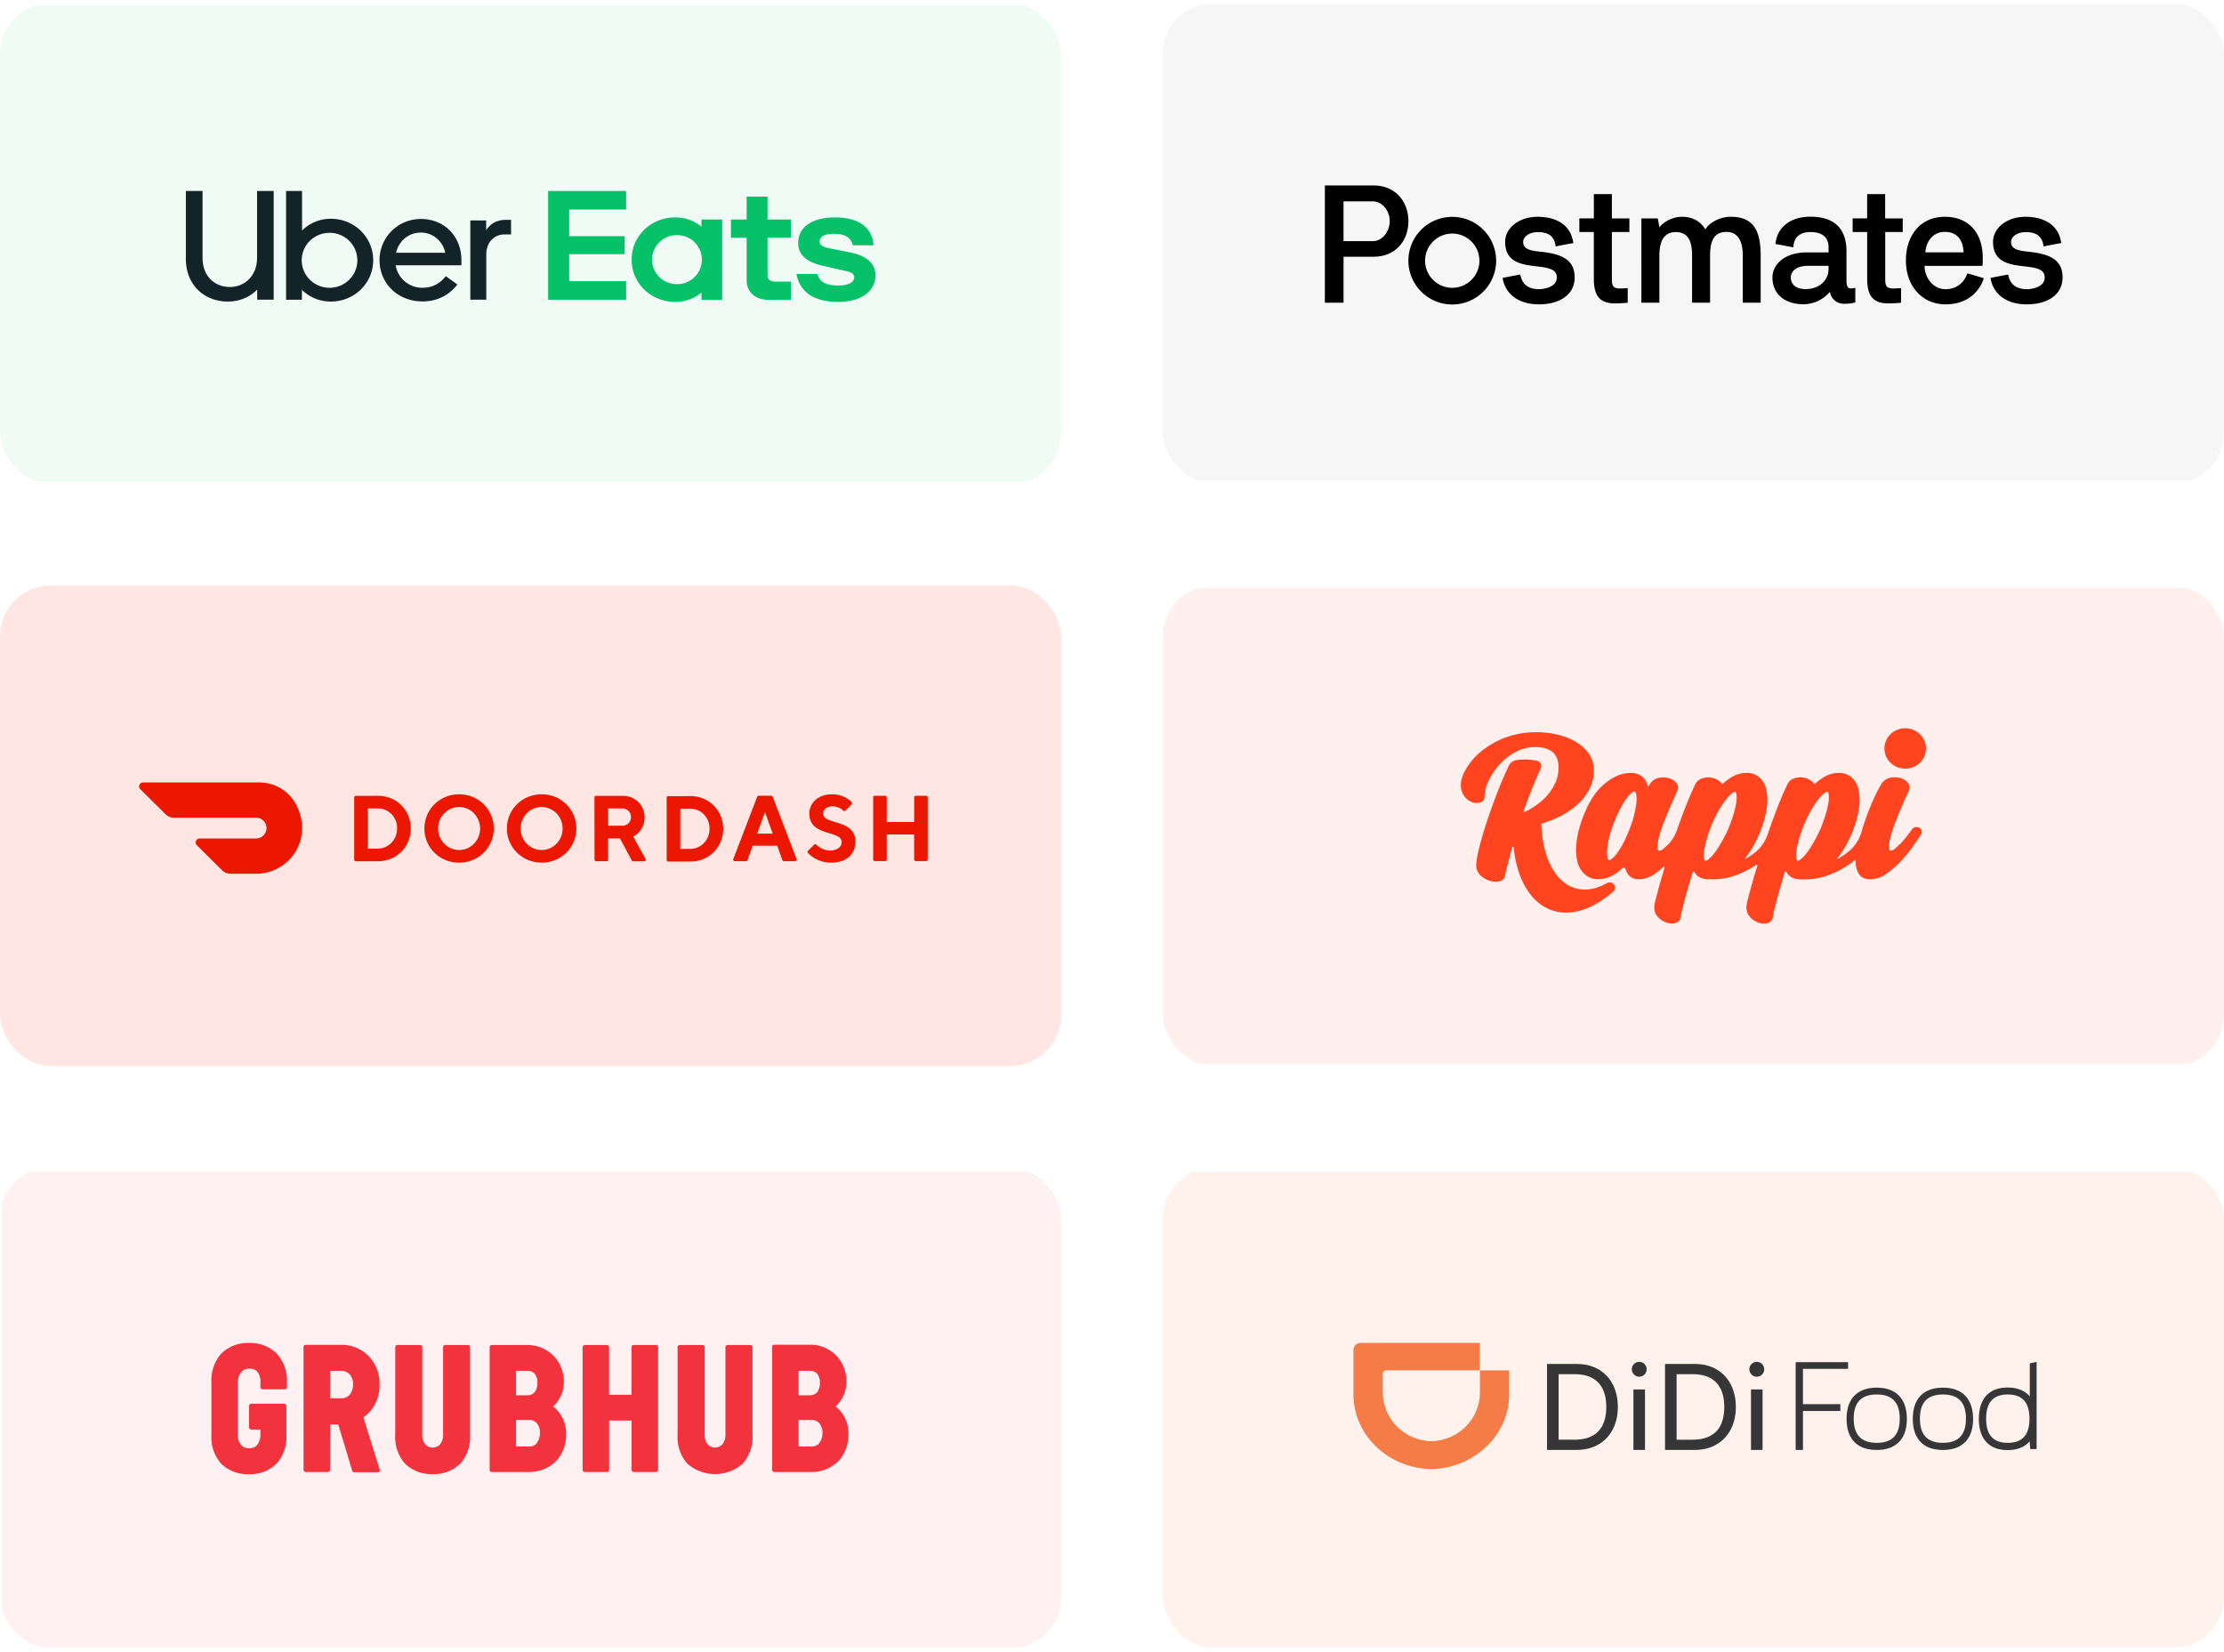 <svg width="350" height="260" fill="none" xmlns="http://www.w3.org/2000/svg"><g clip-path="url('#clip0_1_703')"><g clip-path="url('#clip1_1_703')"><path d="M167 .848H0v74.888h167V.847Z" fill="#F0FBF6"/><path d="M110.453 40.86c0-2.16-1.732-3.86-3.917-3.86-2.154 0-3.917 1.7-3.917 3.86 0 2.162 1.763 3.86 3.917 3.86 2.185 0 3.917-1.698 3.917-3.86Zm3.195-6.319v12.65h-3.257v-1.143a6.421 6.421 0 0 1-4.123 1.461c-3.855 0-6.865-2.953-6.865-6.648 0-3.685 3.02-6.65 6.865-6.65 1.556 0 2.989.526 4.123 1.462v-1.132h3.257Zm10.823 9.778h-2.453c-.742 0-1.227-.32-1.227-.999v-5.918h3.67v-2.86h-3.67v-3.603h-3.288v3.602h-2.474v2.872h2.474v6.72c0 1.699 1.227 3.047 3.433 3.047h3.525v-2.861h.01Zm7.422 3.19c3.761 0 5.885-1.76 5.885-4.189 0-1.729-1.257-3.015-3.886-3.571l-2.783-.556c-1.608-.288-2.124-.587-2.124-1.173 0-.762.774-1.225 2.207-1.225 1.556 0 2.69.412 3.02 1.811h3.257c-.176-2.634-2.123-4.394-6.061-4.394-3.401 0-5.793 1.379-5.793 4.045 0 1.842 1.319 3.046 4.154 3.633l3.102.7c1.227.236 1.557.555 1.557 1.05 0 .792-.928 1.286-2.422 1.286-1.876 0-2.958-.412-3.371-1.812h-3.288c.485 2.635 2.484 4.395 6.546 4.395ZM86.261 30.054h12.276v2.923H89.58v4.189h8.72v2.84h-8.72v4.24h8.957v2.924H86.261V30.054Z" fill="#06C167"/><path d="M80.427 36.899v-2.296h-.877c-1.391 0-2.422.639-3.04 1.637v-1.544h-2.495V47.16h2.515v-7.081c0-1.935 1.196-3.18 2.845-3.18h1.052Zm-18.1 2.881c.453-1.904 2.02-3.18 3.885-3.18 1.866 0 3.443 1.266 3.866 3.18h-7.752Zm3.937-5.32c-3.71 0-6.535 2.953-6.535 6.473 0 3.716 2.938 6.505 6.762 6.505 2.319 0 4.215-.999 5.483-2.666l-1.824-1.317c-.948 1.245-2.196 1.832-3.67 1.832a4.24 4.24 0 0 1-4.215-3.54h10.348v-.804c.01-3.725-2.68-6.484-6.35-6.484Zm-14.39 10.827c-2.442 0-4.39-1.935-4.39-4.323 0-2.419 1.968-4.323 4.39-4.323 2.392 0 4.36 1.904 4.36 4.323.011 2.388-1.958 4.323-4.36 4.323ZM45.02 47.17h2.495v-1.564c1.144 1.152 2.772 1.852 4.535 1.852 3.742 0 6.68-2.912 6.68-6.504 0-3.613-2.938-6.526-6.68-6.526-1.773 0-3.37.71-4.515 1.853v-6.227H45.02V47.17Zm-8.854-2.007c2.422 0 4.288-1.832 4.288-4.549v-10.56h2.618V47.16h-2.597v-1.585c-1.175 1.194-2.794 1.883-4.618 1.883-3.742 0-6.607-2.665-6.607-6.7V30.054h2.628v10.56c0 2.769 1.845 4.55 4.288 4.55Z" fill="#142328"/></g></g><g clip-path="url('#clip2_1_703')"><g clip-path="url('#clip3_1_703')"><path d="M350 .73H183v74.888h167V.73Z" fill="#F6F6F6"/><path d="M208.5 47.64V29.189h7.684c3.313 0 5.46 2.436 5.46 5.608 0 3.22-2.153 5.604-5.46 5.604h-4.746v7.24H208.5Zm2.935-15.953v6.26h4.623c1.469 0 2.65-1.504 2.65-3.142 0-1.639-1.181-3.118-2.65-3.118h-4.623Zm25.039 12.045c.946-.183 1.864-.367 2.783-.526.183 1.05.813 2.306 2.936 2.306.472 0 2.809-.183 2.809-1.858 0-3.172-8.13.102-8.13-5.58 0-2.256 2.255-3.958 5.089-3.958 2.833 0 5.248 1.179 5.64 4.14-.943.157-1.861.34-2.78.524-.183-1.651-1.204-2.252-2.782-2.252-1.391 0-2.334.733-2.334 1.545 0 1.074.997 1.362 2.572 1.519 2.99.315 5.535.968 5.535 4.062 0 2.775-2.439 4.242-5.616 4.242-3.409 0-5.351-1.78-5.722-4.164Zm12.075-7.216v-2.15h2.283V30.55h2.837v3.825h2.755v2.14h-2.755v7.518c0 1.049.316 1.362 1.234 1.362.392 0 1.259-.051 1.259-.051v2.297s-1.015.105-2.021.105c-2.493 0-3.312-1.338-3.312-3.879v-7.351h-2.28Zm17.74 3.728c0-2.017-.446-3.72-2.572-3.72-2.02 0-2.572 1.703-2.572 3.72v7.397h-2.833V34.375h2.583l.262 1.44c.395-.734 1.97-1.702 3.518-1.702 2.201 0 3.252 1.203 3.698 1.99.708-1.178 2.439-1.99 3.987-1.99 3.613 0 4.725 2.201 4.725 6.131v7.397h-2.819v-7.397c0-1.99-.551-3.746-2.572-3.746-2.126 0-2.571 1.701-2.571 3.746v7.397h-2.834v-7.397Zm15.926-1.323c-.903-.156-1.861-.367-2.806-.523.301-2.935 2.71-4.297 5.483-4.297 3.752 0 5.695 1.834 5.695 5.449v4.612c0 .785.156 1.23.708 1.23a2.41 2.41 0 0 0 .68-.106v2.307a6.069 6.069 0 0 1-1.677.21 2.189 2.189 0 0 1-2.31-1.885 5.515 5.515 0 0 1-4.146 1.963c-3.069 0-4.905-1.702-4.905-4.21 0-2.068 1.914-3.953 5.419-3.953h3.412v-.797c0-1.022-.421-2.405-2.861-2.405-1.625 0-2.622.812-2.676 2.405h-.016Zm5.553 3.563v-.655h-3.138c-2.336 0-2.806 1.178-2.806 1.834 0 .902.602 1.834 2.334 1.834 2.309 0 3.595-1.573 3.595-3.007l.015-.006Zm-59.219 5.433a6.904 6.904 0 0 1-6.38-4.257 6.887 6.887 0 0 1 1.498-7.514 6.91 6.91 0 0 1 10.624 1.049 6.888 6.888 0 0 1-.862 8.704 6.913 6.913 0 0 1-4.88 2.018Zm0-11.16a4.28 4.28 0 0 0-3.951 2.635 4.26 4.26 0 0 0 .927 4.653 4.279 4.279 0 0 0 7.3-3.02 4.28 4.28 0 0 0-4.276-4.27Zm81.06 6.265c.864.235 1.732.497 2.596.761-.602 1.913-2.409 4.113-6.023 4.113-3.613 0-6.242-2.805-6.242-6.891 0-4.087 2.409-6.892 6.113-6.892 3.704 0 5.98 2.463 5.98 6.474.008.42-.009.84-.051 1.257h-9.115c.051 1.94 1.388 3.668 3.312 3.668 1.392 0 2.755-.655 3.439-2.49h-.009Zm-.593-3.307c-.079-1.964-1.021-3.223-2.963-3.223-1.891 0-2.967 1.572-3.044 3.223h6.007Zm4.239 4.017c.946-.183 1.861-.367 2.78-.523.184 1.046.817 2.306 2.939 2.306.473 0 2.81-.183 2.81-1.861 0-3.17-8.131.105-8.131-5.58 0-2.253 2.256-3.958 5.09-3.958 2.833 0 5.245 1.182 5.639 4.14-.945.157-1.864.34-2.779.524-.184-1.651-1.205-2.252-2.783-2.252-1.39 0-2.333.733-2.333 1.545 0 1.074.997 1.362 2.569 1.519 2.993.315 5.538.97 5.538 4.062 0 2.778-2.443 4.242-5.617 4.242-3.408 0-5.351-1.78-5.722-4.164Zm-21.698-7.216v-2.15h2.282V30.55h2.834v3.825h2.767v2.14h-2.755v7.518c0 1.049.316 1.362 1.234 1.362.392 0 1.259-.051 1.259-.051v2.297s-1.015.105-2.02.105c-2.494 0-3.313-1.338-3.313-3.879v-7.351h-2.288Z" fill="#000"/></g></g><g clip-path="url('#clip4_1_703')"><g clip-path="url('#clip5_1_703')"><path d="M167.828 92.13H-.827v75.63h168.655V92.13Z" fill="#FFE6E3"/><path d="M57.895 127.221v6.329h1.58a3.025 3.025 0 0 0 2.15-.945c.567-.6.878-1.398.865-2.225a3.11 3.11 0 0 0-.854-2.234 2.973 2.973 0 0 0-2.161-.926h-1.58v.001Zm1.58-1.984c2.945 0 5.174 2.279 5.174 5.143 0 2.865-2.229 5.157-5.174 5.157h-3.486a.261.261 0 0 1-.178-.076.254.254 0 0 1-.071-.18v-9.778c0-.141.112-.257.25-.257l3.485-.009Zm12.766 8.534c1.338.004 2.546-.818 3.06-2.082a3.446 3.446 0 0 0-.707-3.691 3.245 3.245 0 0 0-3.602-.742c-1.237.521-2.044 1.755-2.046 3.124 0 1.867 1.472 3.382 3.295 3.391Zm0-8.768c3.1 0 5.471 2.44 5.471 5.377 0 2.938-2.37 5.377-5.471 5.377-3.1 0-5.45-2.427-5.45-5.377 0-2.949 2.37-5.377 5.45-5.377Zm13.002 8.768c1.824-.005 3.3-1.521 3.298-3.388-.003-1.869-1.482-3.381-3.304-3.382-1.825 0-3.305 1.512-3.307 3.379 0 .9.349 1.763.97 2.398a3.274 3.274 0 0 0 2.342.993Zm-.001-8.768c3.09 0 5.461 2.428 5.461 5.377 0 2.95-2.38 5.377-5.461 5.377-3.08 0-5.47-2.427-5.47-5.377 0-2.949 2.37-5.377 5.47-5.377Zm12.69 2.218h-2.229v2.724h2.229a1.285 1.285 0 0 0 .956-.364c.258-.25.405-.596.409-.96a1.37 1.37 0 0 0-.387-1.002 1.289 1.289 0 0 0-.978-.395v-.003Zm-4.385-1.718c0-.141.113-.257.25-.257h4.197c2 0 3.447 1.501 3.447 3.386a3.337 3.337 0 0 1-1.795 3.016l1.936 3.503a.27.27 0 0 1 .043.135.267.267 0 0 1-.034.138.248.248 0 0 1-.237.126h-1.698a.253.253 0 0 1-.228-.139l-1.864-3.466h-1.869v3.328a.248.248 0 0 1-.154.236.267.267 0 0 1-.096.021H93.81a.27.27 0 0 1-.097-.021.261.261 0 0 1-.135-.139.252.252 0 0 1-.017-.097l-.012-9.769v-.001Zm13.513 1.767v6.329h1.58a3.007 3.007 0 0 0 2.15-.941c.568-.6.879-1.398.867-2.224a3.118 3.118 0 0 0-.851-2.238 2.971 2.971 0 0 0-2.166-.926h-1.58Zm1.58-1.987c2.945 0 5.173 2.281 5.173 5.151 0 2.871-2.228 5.152-5.173 5.152h-3.476a.228.228 0 0 1-.096-.021.244.244 0 0 1-.082-.056.243.243 0 0 1-.071-.18v-9.777c0-.142.112-.257.249-.257l3.476-.012Zm11.746 2.517-1.223 3.384h2.443l-1.22-3.384Zm-1.94 5.297-.8 2.253a.25.25 0 0 1-.25.177h-1.736a.261.261 0 0 1-.129-.022.266.266 0 0 1-.144-.211.258.258 0 0 1 .024-.131l3.75-9.768a.249.249 0 0 1 .25-.169h1.942a.246.246 0 0 1 .153.043c.046.03.08.075.097.126l3.751 9.768a.258.258 0 0 1 .022.131.254.254 0 0 1-.144.21.24.24 0 0 1-.129.022h-1.735a.245.245 0 0 1-.249-.177l-.801-2.253-3.872.001Zm8.92-5.078c0-1.617 1.365-3.016 3.522-3.016a4.403 4.403 0 0 1 3.126 1.207.253.253 0 0 1 .081.188.253.253 0 0 1-.081.188l-.961.978a.262.262 0 0 1-.081.056.27.27 0 0 1-.097.019.265.265 0 0 1-.096-.019.25.25 0 0 1-.081-.056 2.493 2.493 0 0 0-1.668-.673c-.862 0-1.5.512-1.5 1.103 0 1.912 5.096.809 5.096 4.488-.003 1.865-1.378 3.275-3.81 3.275a5.04 5.04 0 0 1-3.636-1.495.255.255 0 0 1-.06-.291.253.253 0 0 1 .06-.085l.93-.953a.23.23 0 0 1 .083-.058.237.237 0 0 1 .197 0 .24.24 0 0 1 .083.058 3.173 3.173 0 0 0 2.198.917c1.077 0 1.787-.589 1.787-1.327 0-1.912-5.093-.808-5.093-4.488l.001-.016Zm16.5-2.529v3.866h-4.313v-3.866a.269.269 0 0 0-.018-.097.266.266 0 0 0-.135-.138.272.272 0 0 0-.097-.021h-1.636a.25.25 0 0 0-.231.159.25.25 0 0 0-.019.097v9.767c0 .141.113.257.25.257h1.636c.137 0 .25-.116.25-.257v-3.927h4.31v3.927c0 .141.112.257.249.257h1.637a.253.253 0 0 0 .249-.257v-9.767a.246.246 0 0 0-.153-.235.267.267 0 0 0-.096-.021h-1.637a.253.253 0 0 0-.246.256Zm-97.31 1.048c-1.134-2.1-3.354-3.408-5.769-3.4H22.52a.628.628 0 0 0-.578.385.613.613 0 0 0 .136.673l3.98 3.943c.35.349.83.544 1.327.544h12.878a1.65 1.65 0 0 1 1.678 1.62 1.647 1.647 0 0 1-1.644 1.653H31.42a.63.63 0 0 0-.579.383.615.615 0 0 0 .135.674l3.982 3.947c.353.349.83.544 1.328.544H40.3c5.224 0 9.174-5.505 6.256-10.968" fill="#EB1700"/></g></g><g clip-path="url('#clip6_1_703')"><g clip-path="url('#clip7_1_703')"><path d="M350 92.536H183v74.888h167V92.536Z" fill="#FFF0ED"/><path d="M289.431 121.638a2.888 2.888 0 0 1 1.943.685 3.573 3.573 0 0 1 1.095 1.866c.208.911.25 1.85.123 2.775a15.195 15.195 0 0 1-.93 3.586 17.43 17.43 0 0 1-1.604 3.253 17.2 17.2 0 0 1-.883 1.251.06.06 0 0 0 .003.07.06.06 0 0 0 .071.014c.175-.094.346-.196.512-.304.394-.251.773-.522 1.136-.813a6.116 6.116 0 0 0 2.045-3.068c.21-.726.438-1.444.693-2.151a36.71 36.71 0 0 1 1.313-3.237c.335-.745.711-1.472 1.126-2.176a2.088 2.088 0 0 1 1.381-.987 3.363 3.363 0 0 1 1.555.023c.464.115.881.365 1.196.719.325.335.407.832.205 1.251-.059.152-.198.49-.453 1.023-.256.533-.525 1.179-.829 1.897a74.092 74.092 0 0 0-.93 2.31c-.283.724-.52 1.466-.712 2.219a5.22 5.22 0 0 0-.188 1.616c.033.4.19.4.27.4a1.11 1.11 0 0 0 .653-.318c.346-.285.675-.592.982-.918.346-.362.671-.743.972-1.141.275-.365.513-.687.705-.961a.882.882 0 0 1 .731-.373.94.94 0 0 1 .767.396l-.046.015a.68.68 0 0 1-.012.768c-.205.315-.563.846-1.095 1.621a22.991 22.991 0 0 1-1.874 2.351c-.709.788-1.502 1.5-2.365 2.123a4.56 4.56 0 0 1-2.662.958c-.795 0-1.386-.27-1.762-.807a3.396 3.396 0 0 1-.511-1.958v-.127a.113.113 0 0 0-.129-.116.117.117 0 0 0-.06.026l-.511.393a15.325 15.325 0 0 1-3.542 1.914 10.6 10.6 0 0 1-3.857.69c-.185 0-.373-.012-.563-.012-.941-.003-1.64-.295-2.077-.868a2.957 2.957 0 0 1-.211-.313.123.123 0 0 0-.049-.047.126.126 0 0 0-.067-.012.118.118 0 0 0-.061.028.105.105 0 0 0-.036.056c-.145.465-.276.918-.401 1.349-.271.928-.509 1.739-.701 2.455-.191.715-.373 1.408-.512 1.966a16.051 16.051 0 0 0-.285 1.348v.013c-.068.47-.432.847-.908.939a2.236 2.236 0 0 1-.476.049 2.797 2.797 0 0 1-.915-.165 3.15 3.15 0 0 1-1.279-.861 2.222 2.222 0 0 1-.58-1.558 7.38 7.38 0 0 1 .281-1.402c.184-.75.432-1.673.742-2.752.199-.731.455-1.526.711-2.377a.105.105 0 0 0 0-.07.115.115 0 0 0-.177-.057 15.602 15.602 0 0 1-3.069 1.588 10.596 10.596 0 0 1-3.857.691c-.184 0-.373-.013-.562-.013-.942-.002-1.639-.294-2.077-.868a3.316 3.316 0 0 1-.213-.313.125.125 0 0 0-.048-.046.119.119 0 0 0-.128.015.114.114 0 0 0-.035.056c-.146.468-.277.918-.402 1.35-.271.93-.499 1.736-.701 2.454a63.955 63.955 0 0 0-.523 1.969c-.115.445-.211.895-.287 1.348v.013a1.125 1.125 0 0 1-.908.939c-.155.033-.314.05-.473.049a2.775 2.775 0 0 1-.915-.165 3.164 3.164 0 0 1-1.279-.86 2.231 2.231 0 0 1-.58-1.559c.048-.475.143-.944.281-1.402.411-1.61.861-3.211 1.35-4.801a.108.108 0 0 0-.002-.073.112.112 0 0 0-.046-.057.117.117 0 0 0-.073-.015.112.112 0 0 0-.067.03c-.38.343-.778.666-1.193.968a4.47 4.47 0 0 1-2.633.968c-.793 0-1.386-.269-1.762-.807a2.696 2.696 0 0 1-.356-.751.342.342 0 0 0-.251-.234.344.344 0 0 0-.333.096c-.26.266-.543.508-.849.72a6.04 6.04 0 0 1-1.32.692 4.508 4.508 0 0 1-1.59.277 3.047 3.047 0 0 1-1.977-.678 3.783 3.783 0 0 1-1.201-1.83 7.687 7.687 0 0 1-.256-2.774c.098-1.216.347-2.418.743-3.576.894-2.694 2.031-4.661 3.464-5.936 1.431-1.277 2.886-1.925 4.321-1.925a2.982 2.982 0 0 1 1.533.358c.385.219.702.539.913.922.139.257.241.532.302.817a.053.053 0 0 0 .018.028c.008.008.02.012.031.014.011.001.023 0 .034-.005a.074.074 0 0 0 .025-.022 7.95 7.95 0 0 1 .206-.349 2.095 2.095 0 0 1 1.361-.983 3.359 3.359 0 0 1 1.554.02c.473.112.899.364 1.22.721a1.1 1.1 0 0 1 .203 1.251c-.057.15-.211.495-.451 1.023a74.07 74.07 0 0 0-1.765 4.209 18.79 18.79 0 0 0-.71 2.22 5.191 5.191 0 0 0-.19 1.616c.034.4.19.4.272.4.248-.03.478-.143.652-.318.179-.155.366-.319.554-.5a5.887 5.887 0 0 0 1.563-2.425 94.8 94.8 0 0 1 1.372-3.715 57.793 57.793 0 0 1 1.468-3.418 1.87 1.87 0 0 1 1.146-1.021 2.969 2.969 0 0 1 1.464-.097c.464.08.9.276 1.266.567.147.115.274.253.376.409.026.027.054.031.089 0a9.636 9.636 0 0 1 1.376-1.044 4.52 4.52 0 0 1 2.453-.685 2.885 2.885 0 0 1 1.941.685c.551.498.931 1.15 1.091 1.866.208.911.25 1.851.122 2.775a15.101 15.101 0 0 1-.931 3.586 17.39 17.39 0 0 1-1.602 3.253 16.35 16.35 0 0 1-.88 1.251.057.057 0 0 0-.011.036.06.06 0 0 0 .014.034.06.06 0 0 0 .071.014 7.62 7.62 0 0 0 .511-.304c.284-.183.55-.371.801-.566a6.135 6.135 0 0 0 2.125-2.922 91.992 91.992 0 0 1 1.616-4.432 56.48 56.48 0 0 1 1.467-3.418 1.87 1.87 0 0 1 1.146-1.021 2.969 2.969 0 0 1 1.464-.097c.464.081.899.276 1.266.567.152.12.284.261.389.422.025.027.054.031.09 0a9.525 9.525 0 0 1 1.376-1.044 4.509 4.509 0 0 1 2.448-.685Zm-47.617-6.407a14.34 14.34 0 0 1 3.251.37 10.21 10.21 0 0 1 2.882 1.121 6.685 6.685 0 0 1 2.081 1.874c.544.773.826 1.693.81 2.629a6.327 6.327 0 0 1-.711 2.973 8.652 8.652 0 0 1-1.911 2.438 12.552 12.552 0 0 1-2.798 1.872c-.893.44-1.82.81-2.774 1.103a.096.096 0 0 0-.064.039.096.096 0 0 0-.018.073 21.25 21.25 0 0 0 .317 2.888c.143.789.35 1.567.619 2.324.314.884.744 1.724 1.28 2.498.189.262.395.513.618.75a6.016 6.016 0 0 0 1.359 1.099c.463.273.968.469 1.497.581.259.058.523.095.79.111.274.02.549.02.823 0 .289-.024.576-.07.858-.134.303-.07.6-.16.89-.268.315-.117.621-.252.918-.406.118-.06.233-.122.351-.187a.865.865 0 0 1 1.124.232.82.82 0 0 1-.138 1.117c-.526.45-1.076.873-1.649 1.265-.354.243-.72.469-1.096.678a11.609 11.609 0 0 1-1.696.789 9.614 9.614 0 0 1-1.117.332 7.9 7.9 0 0 1-1.856.223h-.302a6.964 6.964 0 0 1-1.519-.235 6.955 6.955 0 0 1-2.237-1.093c-.5-.37-.952-.799-1.345-1.277a8.953 8.953 0 0 1-.633-.846 11.281 11.281 0 0 1-1.047-1.979 16.013 16.013 0 0 1-.744-2.329c-.1-.418-.183-.851-.255-1.286a18.394 18.394 0 0 1-.159-1.194.112.112 0 0 0-.031-.073.114.114 0 0 0-.152-.014.105.105 0 0 0-.044.068h-.006a28.394 28.394 0 0 0-.408 1.535 61.85 61.85 0 0 0-.437 1.692c-.129.501-.218.891-.257 1.181a1.155 1.155 0 0 1-.996.946 3.05 3.05 0 0 1-1.522-.125 3.551 3.551 0 0 1-1.391-.846 2.145 2.145 0 0 1-.491-.72 2.092 2.092 0 0 1-.159-.852c.048-.825.18-1.643.395-2.444.255-1.11.633-2.432 1.114-3.921a95.946 95.946 0 0 1 1.718-4.841 64.819 64.819 0 0 1 1.902-4.467 1.557 1.557 0 0 1 1.238-.878 9.523 9.523 0 0 1 3.186.102.9.9 0 0 1 .59.46.845.845 0 0 1 .016.739 70.227 70.227 0 0 0-1.593 3.768c-.386 1.001-.767 1.987-1.108 2.946a.12.12 0 0 0-.003.065.117.117 0 0 0 .035.057.12.12 0 0 0 .128.018c.476-.219.936-.47 1.377-.751a10.073 10.073 0 0 0 2-1.649 8.189 8.189 0 0 0 1.417-2.094c.36-.771.544-1.609.542-2.457 0-1.124-.318-1.952-.944-2.465-.626-.513-1.529-.788-2.667-.788a6.497 6.497 0 0 0-3.263.828 9.714 9.714 0 0 0-2.544 2.061 10.032 10.032 0 0 0-1.647 2.573 6.026 6.026 0 0 0-.579 2.317.922.922 0 0 1-.183.594.963.963 0 0 1-.523.352c-.42.124-.872.103-1.279-.058a2.753 2.753 0 0 1-1.196-.928 2.935 2.935 0 0 1-.548-1.847c0-.67.257-1.461.793-2.414a10.179 10.179 0 0 1 2.276-2.692 13.465 13.465 0 0 1 8.844-3.122l.001-.001Zm31.242 9.383-.024.003a.707.707 0 0 0-.373.167c-.357.27-.676.586-.949.938a13.828 13.828 0 0 0-1.105 1.614 18.474 18.474 0 0 0-1.073 2.114 20.983 20.983 0 0 0-.816 2.232 16.843 16.843 0 0 0-.479 1.927 4.573 4.573 0 0 0-.075 1.361c.05.383.171.463.206.478a.11.11 0 0 0 .051 0 .722.722 0 0 0 .374-.165c.359-.272.677-.592.945-.95.402-.518.765-1.062 1.088-1.63a28.37 28.37 0 0 0 1.097-2.124c.315-.726.589-1.469.823-2.224.195-.628.355-1.266.477-1.913l-.009-.004a4.46 4.46 0 0 0 .076-1.344c-.053-.38-.173-.462-.21-.478a.13.13 0 0 0-.048 0l.024-.002Zm14.491 0a.734.734 0 0 0-.373.167 5.029 5.029 0 0 0-.941.931 13.504 13.504 0 0 0-1.105 1.614c-.403.688-.76 1.401-1.071 2.134a21.02 21.02 0 0 0-.826 2.222 16.183 16.183 0 0 0-.477 1.927 4.443 4.443 0 0 0-.077 1.361c.05.383.17.463.207.478a.11.11 0 0 0 .051 0 .715.715 0 0 0 .373-.165c.359-.273.677-.593.946-.95.401-.518.762-1.062 1.084-1.63.374-.643.741-1.358 1.099-2.124.313-.727.584-1.472.814-2.229.195-.628.355-1.266.477-1.913a4.47 4.47 0 0 0 .075-1.345c-.051-.381-.172-.463-.208-.478a.13.13 0 0 0-.048 0Zm-30.344-.068a.66.66 0 0 0-.351.163c-.341.271-.64.591-.886.948-.373.516-.702 1.06-.988 1.627a24.84 24.84 0 0 0-.962 2.124 17.391 17.391 0 0 0-.727 2.216 12.55 12.55 0 0 0-.343 1.903c-.051.451-.046.908.017 1.358.067.386.192.471.228.485a.135.135 0 0 0 .049 0 .638.638 0 0 0 .349-.162c.341-.269.641-.583.89-.933a11.28 11.28 0 0 0 .987-1.607c.336-.65.657-1.374.962-2.124.291-.723.535-1.464.728-2.217.163-.63.282-1.269.358-1.915a4.37 4.37 0 0 0-.01-1.365c-.086-.398-.217-.483-.255-.501a.119.119 0 0 0-.046 0Zm42.657-9.932c.426-.001.847.081 1.24.241a3.23 3.23 0 0 1 1.053.687 3.155 3.155 0 0 1 .95 2.244c0 .417-.084.83-.247 1.215a3.178 3.178 0 0 1-.703 1.03 3.276 3.276 0 0 1-2.293.928 3.292 3.292 0 0 1-1.257-.225 3.24 3.24 0 0 1-1.07-.684 3.122 3.122 0 0 1-.001-4.527 3.257 3.257 0 0 1 2.328-.909Z" fill="#FF441F"/></g></g><g clip-path="url('#clip8_1_703')"><g clip-path="url('#clip9_1_703')"><path d="M167.243 184.382H.258v74.881h166.985v-74.881Z" fill="#FFF0F1"/><path d="M103.214 211.672h-3.483a.337.337 0 0 0-.347.341v7.492h-3.535v-7.492a.33.33 0 0 0-.1-.242.336.336 0 0 0-.246-.099h-3.471a.339.339 0 0 0-.32.21.342.342 0 0 0-.027.131v19.299c0 .19.154.342.347.342h3.483a.353.353 0 0 0 .246-.1.335.335 0 0 0 .101-.242v-7.757h3.535v7.757c0 .19.154.342.347.342h3.483a.343.343 0 0 0 .245-.1.328.328 0 0 0 .102-.242v-19.299a.348.348 0 0 0-.026-.131.349.349 0 0 0-.321-.21h-.013Zm-29.574 0h-3.56c-.18 0-.334.126-.347.303v13.769a2.358 2.358 0 0 1-.489 1.569l.013-.013a1.595 1.595 0 0 1-2.223.115.489.489 0 0 1-.116-.115 2.35 2.35 0 0 1-.463-1.53v-13.795a.303.303 0 0 0-.208-.287.298.298 0 0 0-.126-.016h-3.573a.312.312 0 0 0-.236.073.31.31 0 0 0-.112.218v13.819-.038a6.338 6.338 0 0 0 1.505 4.556l-.013-.013a5.872 5.872 0 0 0 2.004 1.298 5.929 5.929 0 0 0 2.366.398h.051a5.929 5.929 0 0 0 2.365-.398 5.873 5.873 0 0 0 2.005-1.298l-.013.013a6.336 6.336 0 0 0 1.504-4.556v-13.769a.332.332 0 0 0-.334-.303Zm-34.432-.329h-.026a5.946 5.946 0 0 0-2.365.397 5.873 5.873 0 0 0-2.005 1.298l.039-.05a6.347 6.347 0 0 0-1.581 4.543v8.263-.037a6.334 6.334 0 0 0 1.504 4.555l-.013-.012a5.872 5.872 0 0 0 2.005 1.298 5.947 5.947 0 0 0 2.365.398h.064a5.947 5.947 0 0 0 2.365-.398 5.873 5.873 0 0 0 2.005-1.298 6.337 6.337 0 0 0 1.504-4.556v-4.493a.359.359 0 0 0-.111-.241.375.375 0 0 0-.25-.101h-5.14a.382.382 0 0 0-.254.1.37.37 0 0 0-.119.242v3.366a.368.368 0 0 0 .373.355h1.414v.772a2.522 2.522 0 0 1-.489 1.62l.013-.013c-.308.38-.784.595-1.272.557h-.026a1.481 1.481 0 0 1-1.272-.532 2.414 2.414 0 0 1-.514-1.607v-8.188.013a2.467 2.467 0 0 1 .54-1.644c.308-.38.783-.595 1.272-.557h.026c.488-.038.963.152 1.272.531l.026.026c.324.481.474 1.056.424 1.632v.759c.013.178.167.304.346.304h3.484c.18 0 .334-.127.347-.304v-.797.025a6.273 6.273 0 0 0-1.594-4.53h.013a5.904 5.904 0 0 0-2.007-1.294 5.977 5.977 0 0 0-2.363-.402Zm47.85 9.997.026-.025a5.31 5.31 0 0 0 1.226-1.751 5.24 5.24 0 0 0 .432-2.084v.051a5.908 5.908 0 0 0-1.491-4.024v.012a5.648 5.648 0 0 0-1.942-1.383 5.712 5.712 0 0 0-2.35-.464h-5.554a.34.34 0 0 0-.245.099.335.335 0 0 0-.102.242v19.299c0 .19.155.342.347.342h5.837a5.892 5.892 0 0 0 4.575-2.05l-.013.012a6.236 6.236 0 0 0 1.285-4.138v.051a5.346 5.346 0 0 0-2.03-4.189Zm-5.848-5.606h1.761-.013a1.493 1.493 0 0 1 1.17.443l.025.025c.307.408.453.911.412 1.417v-.025c.052.532-.116 1.076-.437 1.519v-.013a1.428 1.428 0 0 1-1.157.481h-1.76v-3.847Zm3.265 11.389.013-.012a1.54 1.54 0 0 1-1.299.531H81.21v-4.176h2.005-.013a1.547 1.547 0 0 1 1.298.532l-.012-.013c.343.432.516.971.488 1.519v.013a2.437 2.437 0 0 1-.514 1.581l.013.025Zm-27.286-4.075.013-.012c.36-.241.68-.531.976-.848l-.012.025a6.307 6.307 0 0 0 1.568-4.379v-.037a6.186 6.186 0 0 0-1.633-4.29l.065.075a5.834 5.834 0 0 0-1.898-1.396 5.917 5.917 0 0 0-2.305-.54h-5.848a.356.356 0 0 0-.246.1.339.339 0 0 0-.101.242v19.324c0 .19.154.342.347.342h3.483a.34.34 0 0 0 .347-.342v-7.149h1.285l2.198 7.289c.038.139.18.241.334.241h3.702a.356.356 0 0 0 .283-.14.32.32 0 0 0 0-.303l-2.558-8.202Zm-2.146-3.555a1.79 1.79 0 0 1-1.389.556h-1.709v-4.315h1.697a1.808 1.808 0 0 1 1.387.557v-.013c.362.429.55.974.527 1.531v.025a2.341 2.341 0 0 1-.527 1.658l.014.001Zm76.472 1.847.026-.025a5.315 5.315 0 0 0 1.226-1.751 5.229 5.229 0 0 0 .432-2.084v.076a5.893 5.893 0 0 0-1.491-4.125l.026.037a5.64 5.64 0 0 0-1.942-1.383 5.715 5.715 0 0 0-2.351-.464h-5.578a.357.357 0 0 0-.133.025.355.355 0 0 0-.188.186.344.344 0 0 0-.026.131v19.349c0 .19.154.342.347.342h5.809a5.89 5.89 0 0 0 4.576-2.05l-.013.012a6.245 6.245 0 0 0 1.286-4.138v.026c0-1.62-.746-3.164-2.031-4.177l.025.013Zm-5.847-5.606h1.76-.012a1.491 1.491 0 0 1 1.168.443l.027.025c.306.408.452.912.411 1.417v-.025a2.246 2.246 0 0 1-.438 1.519v-.013a1.412 1.412 0 0 1-1.156.481h-1.76v-3.847Zm3.264 11.389.013-.012a1.542 1.542 0 0 1-1.298.531h-1.979v-4.176h2.004-.012a1.542 1.542 0 0 1 1.298.532l-.013-.013c.343.432.517.971.489 1.519v.013a2.436 2.436 0 0 1-.515 1.581l.013.025Zm-10.835-15.451h-3.586a.322.322 0 0 0-.313.171.311.311 0 0 0-.033.12v13.781a2.37 2.37 0 0 1-.463 1.544 1.596 1.596 0 0 1-2.223.114.483.483 0 0 1-.116-.114 2.352 2.352 0 0 1-.463-1.531v-13.782c-.013-.177-.167-.303-.348-.303h-3.572c-.18 0-.334.126-.347.303v13.807a6.297 6.297 0 0 0 1.504 4.518l.038.038c2.506 2.214 6.324 2.189 8.791-.076l-.051.038a6.341 6.341 0 0 0 1.504-4.556v-13.769a.332.332 0 0 0-.322-.303Z" fill="#F2333D"/></g></g><g clip-path="url('#clip10_1_703')"><g clip-path="url('#clip11_1_703')"><path d="M350 184.378H183v74.888h167v-74.888Z" fill="#FFF2ED"/><path d="M277.381 218.664h-1.822v9.517h1.822v-9.517ZM262.033 228.181v-13.53h4.649c4.229 0 6.494 2.986 6.494 6.765 0 3.849-2.359 6.765-6.517 6.765h-4.626Zm4.299-1.61c3.271 0 5.022-1.702 5.022-5.155 0-3.522-1.868-5.155-4.952-5.155h-2.547v10.31h2.477ZM275.305 215.491c0-.653.515-1.166 1.169-1.166s1.168.513 1.168 1.166c0 .653-.514 1.167-1.168 1.167a1.172 1.172 0 0 1-1.169-1.167ZM258.88 218.664h-1.822v9.517h1.822v-9.517ZM243.462 228.181v-13.53h4.649c4.229 0 6.495 2.986 6.495 6.765 0 3.849-2.36 6.764-6.518 6.764l-4.626.001Zm4.299-1.61c3.27 0 5.022-1.703 5.022-5.155 0-3.523-1.869-5.156-4.952-5.156h-2.547v10.311h2.477ZM256.802 215.491c0-.653.514-1.166 1.168-1.166.654 0 1.168.513 1.168 1.166 0 .653-.514 1.167-1.168 1.167a1.186 1.186 0 0 1-1.168-1.167ZM295.349 218.383c-3.061 0-4.743 1.75-4.743 4.899 0 3.172 1.682 4.899 4.743 4.899 3.06 0 4.742-1.75 4.742-4.899-.023-3.173-1.705-4.899-4.742-4.899Zm0 8.678c-2.43 0-3.621-1.236-3.621-3.802s1.191-3.803 3.621-3.803c2.429 0 3.621 1.237 3.621 3.803s-1.192 3.802-3.621 3.802ZM305.769 218.383c-3.06 0-4.743 1.75-4.743 4.899 0 3.172 1.683 4.899 4.743 4.899 3.061 0 4.743-1.75 4.743-4.899-.024-3.173-1.706-4.899-4.743-4.899Zm0 8.678c-2.429 0-3.621-1.236-3.621-3.802s1.192-3.803 3.621-3.803c2.43 0 3.621 1.237 3.621 3.803s-1.192 3.802-3.621 3.802ZM283.738 215.421h7.102v-1.05h-8.247v13.81h1.145v-6.135h5.887v-1.073h-5.887v-5.552ZM319.434 214.558v5.202c-.771-.91-1.939-1.4-3.481-1.4-2.92 0-4.532 1.75-4.532 4.922 0 3.173 1.612 4.922 4.532 4.922 1.519 0 2.687-.49 3.458-1.376l.093 1.213h1.004v-13.716l-1.074.233Zm-3.458 12.503c-2.289 0-3.41-1.236-3.41-3.802s1.121-3.803 3.41-3.803c2.29 0 3.411 1.237 3.411 3.803s-1.121 3.802-3.411 3.802Z" fill="#363636"/><path d="M225.335 226.804c4.181-.14 7.522-3.452 7.569-7.604v-3.546h4.602v3.942c-.093 6.392-5.653 11.454-12.171 11.594-6.635-.047-12.241-5.132-12.335-11.594v-7.068c0-.723.467-1.19 1.168-1.19h18.713v4.316H218.21c-.374 0-.608.233-.608.606v2.87c.047 4.199 3.434 7.627 7.733 7.674Z" fill="#F47C46"/></g></g><defs><clipPath id="clip0_1_703"><rect y=".5" width="167" height="75.63" rx="8" fill="#fff"/></clipPath><clipPath id="clip1_1_703"><path fill="#fff" transform="translate(0 .497)" d="M0 0h167v75.637H0z"/></clipPath><clipPath id="clip2_1_703"><rect x="183" y=".5" width="167" height="75.63" rx="8" fill="#fff"/></clipPath><clipPath id="clip3_1_703"><path fill="#fff" transform="translate(183 .497)" d="M0 0h167v75.637H0z"/></clipPath><clipPath id="clip4_1_703"><rect y="92.13" width="167" height="75.63" rx="8" fill="#fff"/></clipPath><clipPath id="clip5_1_703"><path fill="#fff" transform="translate(-.827 92.13)" d="M0 0h168.655v75.63H0z"/></clipPath><clipPath id="clip6_1_703"><rect x="183" y="92.13" width="167" height="75.63" rx="8" fill="#fff"/></clipPath><clipPath id="clip7_1_703"><path fill="#fff" transform="translate(183 92.126)" d="M0 0h167v75.637H0z"/></clipPath><clipPath id="clip8_1_703"><rect y="183.75" width="167" height="75.63" rx="8" fill="#fff"/></clipPath><clipPath id="clip9_1_703"><path fill="#fff" transform="translate(-.367 183.75)" d="M0 0h167.734v75.63H0z"/></clipPath><clipPath id="clip10_1_703"><rect x="183" y="183.75" width="167" height="75.63" rx="8" fill="#fff"/></clipPath><clipPath id="clip11_1_703"><path fill="#fff" transform="translate(183 183.747)" d="M0 0h167v75.637H0z"/></clipPath></defs></svg>